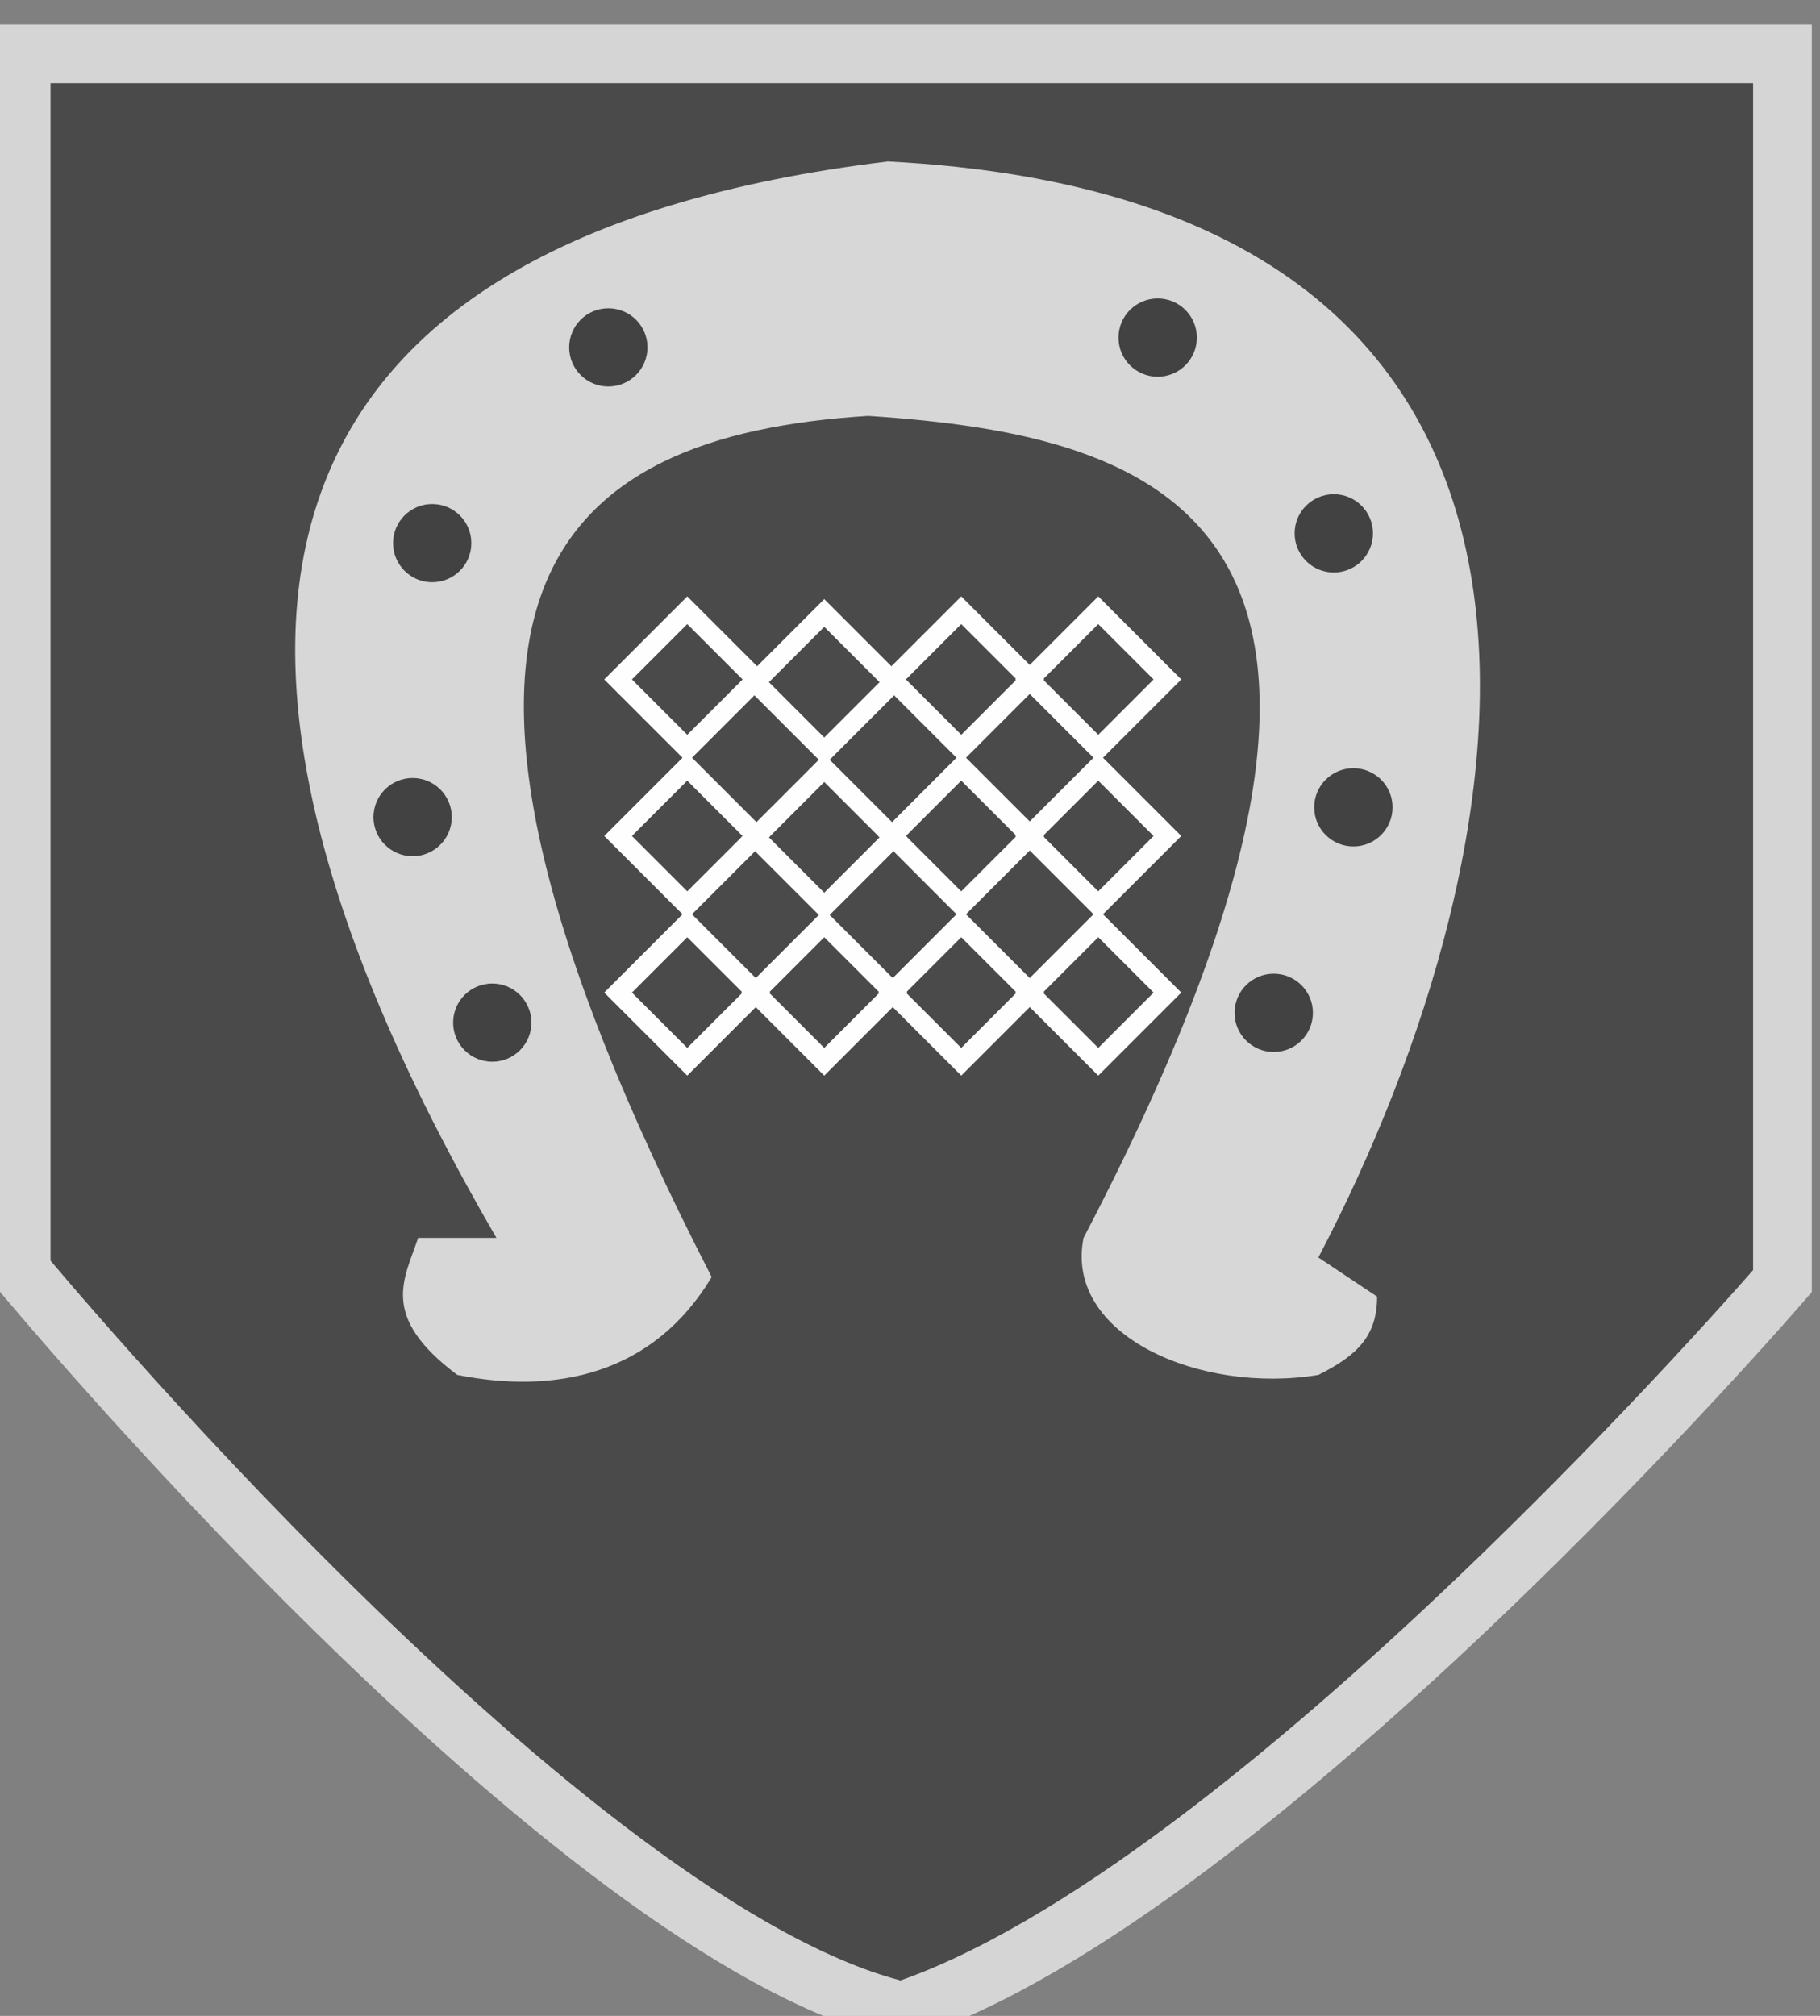 <?xml version="1.0" encoding="UTF-8"?>
<!DOCTYPE svg PUBLIC "-//W3C//DTD SVG 1.1//EN" "http://www.w3.org/Graphics/SVG/1.1/DTD/svg11.dtd">
<!-- Creator: CorelDRAW 2019 -->
<svg xmlns="http://www.w3.org/2000/svg" xml:space="preserve" width="7.874mm" height="8.721mm" version="1.1" style="shape-rendering:geometricPrecision; text-rendering:geometricPrecision; image-rendering:optimizeQuality; fill-rule:evenodd; clip-rule:evenodd"
viewBox="0 0 787.38 872.06"
 xmlns:xlink="http://www.w3.org/1999/xlink">
 <rect x="0" y="0" width="787.38" height="872.06" fill="#808080" stroke="none"/>
 <defs>
  <style type="text/css">
   <![CDATA[
    .str1 {stroke:#FEFEFE;stroke-width:8.47;stroke-miterlimit:22.926}
    .str0 {stroke:#D5D5D5;stroke-width:25.4;stroke-miterlimit:22.926}
    .fil4 {fill:none}
    .fil2 {fill:#FEFEFE}
    .fil1 {fill:#D7D7D8}
    .fil3 {fill:#424242}
    .fil0 {fill:#4A4A4A}
   ]]>
  </style>
 </defs>
 <g id="Layer_x0020_1">
  <path class="fil0 str0" d="M9.16 23.28l0 526.68c0,0 237.07,286.11 380.99,319.98 152.41,-50.8 380.99,-315.75 380.99,-315.75l0 -530.91 -761.98 0z"/>
  <path class="fil1" d="M197.83 594.77c42.34,8.46 84.67,0 110.07,-42.34 -152.4,-296.33 -67.73,-364.06 67.73,-372.53 127,8.47 255.4,45.02 93.14,355.6 -8.47,42.33 50.8,67.73 101.6,59.27 16.93,-8.47 25.4,-16.94 25.4,-33.87l-25.4 -16.93c93.13,-177.8 143.93,-457.2 -186.27,-474.14 -279.4,33.87 -321.73,203.2 -169.33,465.67 -16.93,0 -16.94,0 -33.87,0 -5.97,17.89 -16.93,33.87 16.93,59.27z"/>
  <g id="_591994384">
   <ellipse class="fil2" cx="212.97" cy="442.37" rx="16.95" ry="16.93"/>
   <ellipse class="fil2" cx="178.51" cy="353.47" rx="16.95" ry="16.93"/>
   <ellipse class="fil2" cx="186.98" cy="234.94" rx="16.95" ry="16.93"/>
   <ellipse class="fil2" cx="263.18" cy="150.27" rx="16.95" ry="16.93"/>
  </g>
  <g id="_591993640">
   <ellipse class="fil3" cx="551.05" cy="438.14" rx="16.95" ry="16.93"/>
   <ellipse class="fil3" cx="585.51" cy="349.24" rx="16.95" ry="16.93"/>
   <ellipse class="fil3" cx="577.04" cy="230.71" rx="16.95" ry="16.93"/>
   <ellipse class="fil3" cx="500.84" cy="146.04" rx="16.95" ry="16.93"/>
  </g>
  <g id="_591990568">
   <polygon class="fil4 str1" points="267.4,429.37 297.33,399.44 327.26,429.37 297.33,459.3 "/>
   <polygon class="fil4 str1" points="267.4,361.64 297.33,331.71 327.26,361.64 297.33,391.57 "/>
   <polygon class="fil4 str1" points="267.4,293.91 297.33,263.98 327.26,293.91 297.33,323.84 "/>
   <polygon class="fil4 str1" points="326.66,429.37 356.59,399.44 386.52,429.37 356.59,459.3 "/>
   <polygon class="fil4 str1" points="326.66,362.23 356.59,332.3 386.52,362.23 356.59,392.16 "/>
   <polygon class="fil4 str1" points="326.66,295.09 356.59,265.16 386.52,295.09 356.59,325.02 "/>
   <polygon class="fil4 str1" points="385.93,429.37 415.86,399.44 445.79,429.37 415.86,459.3 "/>
   <polygon class="fil4 str1" points="385.93,361.64 415.86,331.71 445.79,361.64 415.86,391.57 "/>
   <polygon class="fil4 str1" points="385.93,293.91 415.86,263.98 445.79,293.91 415.86,323.84 "/>
   <polygon class="fil4 str1" points="445.2,429.37 475.13,399.44 505.06,429.37 475.13,459.3 "/>
   <polygon class="fil4 str1" points="445.2,361.64 475.13,331.71 505.06,361.64 475.13,391.57 "/>
   <polygon class="fil4 str1" points="445.2,293.91 475.13,263.98 505.06,293.91 475.13,323.84 "/>
  </g>
  <g id="_591984880">
   <ellipse class="fil3" cx="212.97" cy="442.37" rx="16.95" ry="16.93"/>
   <ellipse class="fil3" cx="178.51" cy="353.47" rx="16.95" ry="16.93"/>
   <ellipse class="fil3" cx="186.98" cy="234.94" rx="16.95" ry="16.93"/>
   <ellipse class="fil3" cx="263.18" cy="150.27" rx="16.95" ry="16.93"/>
  </g>
 </g>
</svg>
